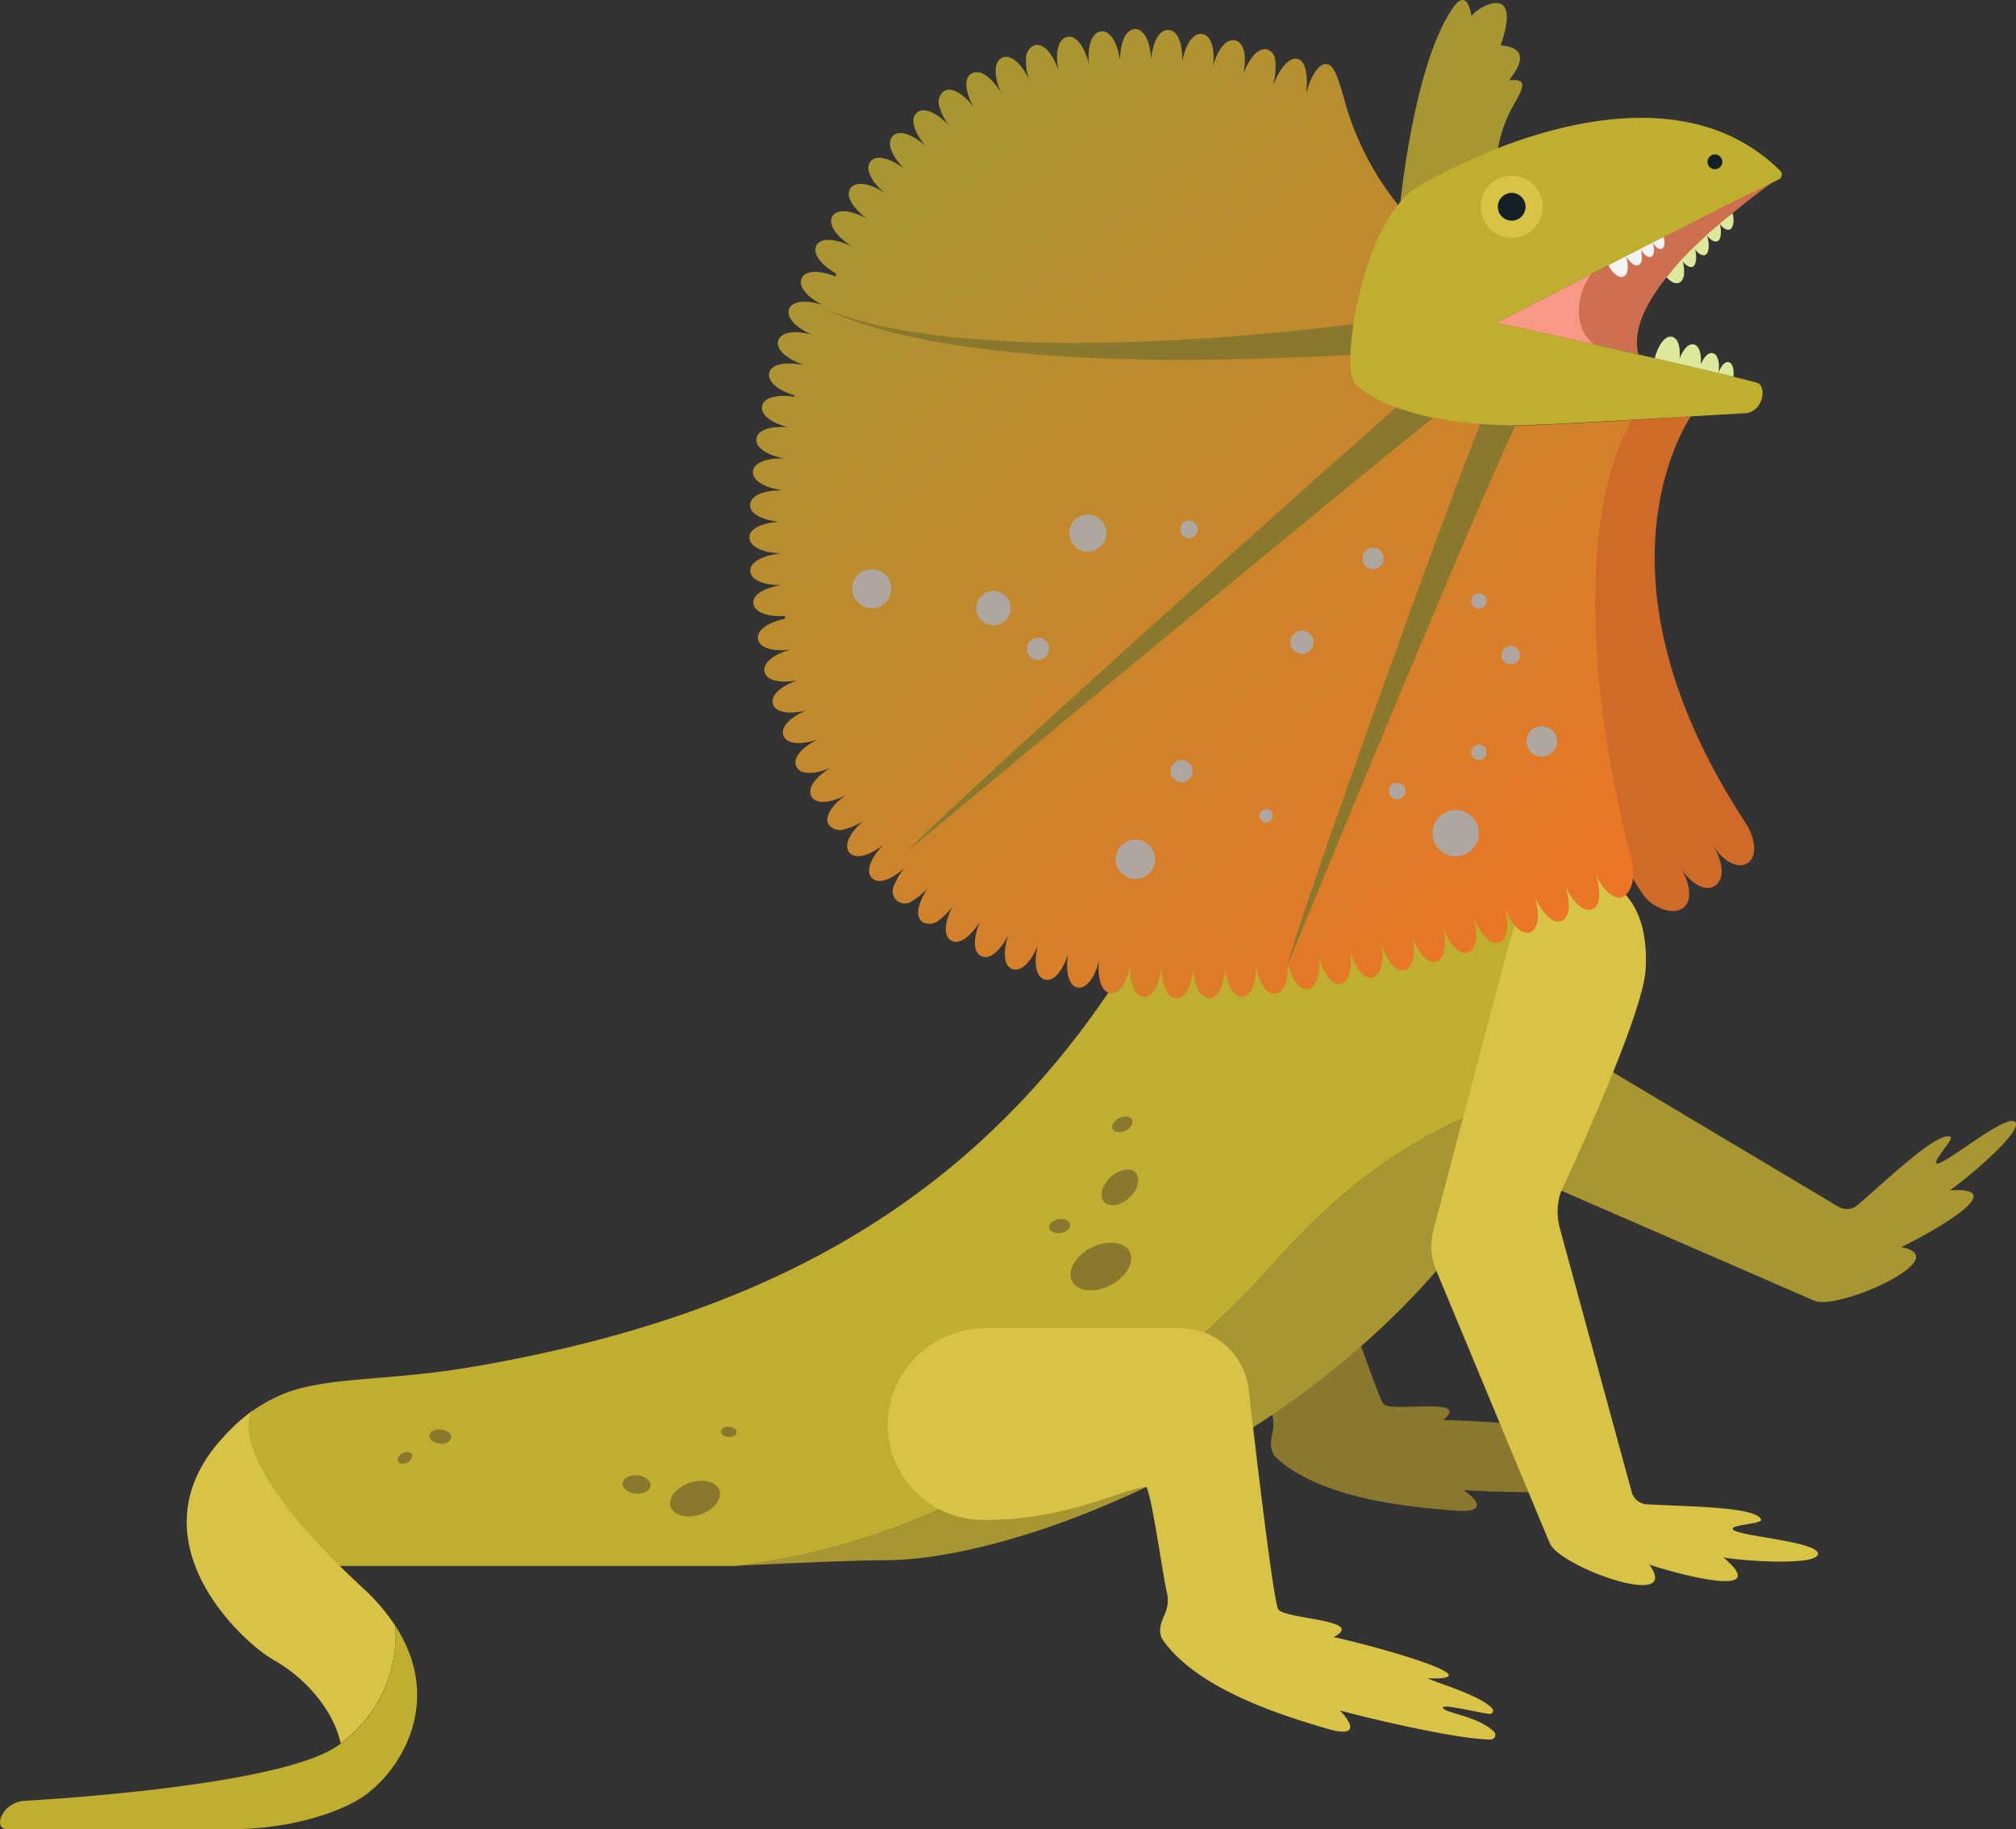 <svg xmlns="http://www.w3.org/2000/svg" xmlns:xlink="http://www.w3.org/1999/xlink" viewBox="0 0 218.03 197.81"><rect x="0" y="0" width="218.03" height="197.81" fill="#333333" stroke="none"/><defs><style>.cls-1{isolation:isolate;}.cls-2{fill:#a79632;}.cls-3,.cls-8{fill:#89782e;}.cls-4{fill:#bfae30;}.cls-5{fill:#d8c347;}.cls-6{fill:#cf6a28;}.cls-7{fill:url(#linear-gradient);}.cls-8{mix-blend-mode:screen;}.cls-9{mix-blend-mode:multiply;}.cls-10{fill:#aea69f;}.cls-11{fill:#ce6f51;}.cls-12{fill:#dee89a;}.cls-13{fill:#f3f3f3;}.cls-14{fill:#152026;}.cls-15{fill:#f79984;}</style><linearGradient id="linear-gradient" x1="1013.35" y1="546.35" x2="942.9" y2="459.88" gradientUnits="userSpaceOnUse"><stop offset="0" stop-color="#ea7626"/><stop offset="1" stop-color="#a79632"/></linearGradient></defs><title>agama límcová</title><g class="cls-1"><g id="Vrstva_1" data-name="Vrstva 1"><path class="cls-2" d="M1068.55,563.43c-1-1-7.87,4.91-8.51,4.46-.4-.28,2-2.7,1.49-2.88-1.51-.49-6.62,4.51-10.15,7.5a1.8,1.8,0,0,1-2.08,0L1024,557.42a5.42,5.42,0,0,1-.83-.59l-6,13,.36.18,29.31,12.75c2.52,1.09,15.47-4.66,9.38-5.8,2.43-1.15,12.52-6.59,5.24-6.14C1063.08,569.77,1069.49,564.41,1068.55,563.43Z" transform="translate(-850.61 -442.09)"/><path class="cls-3" d="M1025.71,602.14c-2.11-1.34-5.79-.82-5.92-1.43-.08-.39,4.15-.22,5.11-.36a.34.34,0,0,0,.14-.61c-1.43-1.12-6.61-1.53-7.51-1.78,6.87-1.18-4.18-2.15-10.84-2.3,3.15-2.59-5.53-.78-6.44-1.72-.37-.37-2-5.05-3.92-10.54l-9.19,9.19c.34.85.63,1.57.85,2,1,2.18-.61,3.16.44,4.94,5,4.94,16,5.61,19.37,5.91s3-.86,1.1-2.2c4.65.28,13.55.42,16.65-.24A.5.5,0,0,0,1025.71,602.14Z" transform="translate(-850.61 -442.09)"/><path class="cls-4" d="M982.4,526.68c-16.59,41.17-44.24,56.79-79.93,63.1-8.64,1.53-14.42,1.21-19.23,2.41-6,1.5-11.83,7.31-10.48,12.14a9.91,9.91,0,0,0,6.48,7.11h50.5l.36,0c32.11-3.59,55.31-29.45,58.16-32.6,2.38-2.63,13.2-15.57,30-18.78a65.84,65.84,0,0,0,5.06-25.55C1023.27,487.6,983.31,524.44,982.4,526.68Z" transform="translate(-850.61 -442.09)"/><path class="cls-2" d="M988.26,578.82c-2.85,3.15-26,29-58.16,32.6,7.09-.33,13-.6,16.25-.6,16.71,0,57.54-16.49,71.86-50.78C1001.46,563.25,990.64,576.19,988.26,578.82Z" transform="translate(-850.61 -442.09)"/><path class="cls-5" d="M1011.82,630.21a.5.5,0,0,0,.35-.86c-1.8-1.74-5.5-2-5.5-2.61,0-.4,4.1.63,5.06.7a.35.35,0,0,0,.27-.58c-1.17-1.38-6.15-2.84-7-3.27,7,.25-3.66-3-10.15-4.46,3.61-1.9-5.25-1.9-6-3-.48-.77-2.2-15.09-3.2-23.8a7.45,7.45,0,0,0-7.41-6.6H957.23a10.58,10.58,0,0,0-10.63,10.56A10.36,10.36,0,0,0,957,606.46c9.07.06,15.33-3.51,17.6-3.56.67,1.46,1.68,9.08,2.21,11.41s-1.24,3-.58,4.92C980.1,625.09,990.72,628,994,629s3.13-.22,1.53-1.93C1000,628.27,1008.66,630.22,1011.82,630.21Z" transform="translate(-850.61 -442.09)"/><path class="cls-5" d="M1047.22,610.12c0-1.37-9.07-1.92-9.22-2.68-.1-.49,3.35-.54,3.07-1.05-.75-1.4-7.9-1.34-12.52-1.63a1.82,1.82,0,0,1-1.5-1.43c-1.37-5-6.13-22.47-7.74-28.4a6.7,6.7,0,0,1,.11-3.94s8.84-18.83,9.16-24c.4-6.38-2.39-10.06-7-10.39h-.5c-4,0-6.09,3.41-7.31,7.67l-8.14,30.87a6.8,6.8,0,0,0,.3,4.32c2.8,6.74,11.4,27.42,12.29,29.52,1,2.53,14.38,7.37,10.77,2.32,2.55.86,13.6,3.94,8-.79C1038.89,610.89,1047.22,611.48,1047.22,610.12Z" transform="translate(-850.61 -442.09)"/><path class="cls-5" d="M893.37,617.92a22,22,0,0,0-3.52-4.1c-15.62-14.42-12-19.1-12-19.1-15.25,11.72-1.59,24.65,2.39,26.91s6.61,6,7.21,9A14.54,14.54,0,0,0,893.37,617.92Z" transform="translate(-850.61 -442.09)"/><path class="cls-4" d="M893.37,617.92a14.54,14.54,0,0,1-5.92,12.73c-5.38,4.31-29.23,5.9-34.15,6.19a2.92,2.92,0,0,0-2.47,1.54c-.38.76-.31,1.52.6,1.52h24.43c5.7,0,11.61-1.67,14.44-3.82C894,633.32,898.6,626,893.37,617.92Z" transform="translate(-850.61 -442.09)"/><path class="cls-3" d="M970.71,581.07c-1.72.89-3.58.7-4.15-.42s.35-2.74,2.07-3.62,3.58-.69,4.15.42S972.43,580.19,970.71,581.07Z" transform="translate(-850.61 -442.09)"/><path class="cls-3" d="M972.75,571.61c-.94.87-2.16,1.08-2.72.47s-.26-1.82.68-2.68,2.16-1.09,2.72-.48S973.69,570.74,972.75,571.61Z" transform="translate(-850.61 -442.09)"/><path class="cls-3" d="M926.36,605.87c-1.46.49-2.9.12-3.22-.83s.61-2.11,2.07-2.6,2.9-.11,3.21.83S927.81,605.39,926.36,605.87Z" transform="translate(-850.61 -442.09)"/><path class="cls-3" d="M919.36,603.61c-.83-.07-1.47-.58-1.42-1.12s.77-.92,1.61-.85,1.47.59,1.42,1.13S920.2,603.69,919.36,603.61Z" transform="translate(-850.61 -442.09)"/><path class="cls-3" d="M929.38,597.48c-.47,0-.82-.32-.79-.63s.42-.51.89-.47.82.33.79.63S929.84,597.52,929.38,597.48Z" transform="translate(-850.61 -442.09)"/><path class="cls-3" d="M898.15,598.21c-.65-.07-1.14-.46-1.1-.88s.6-.71,1.25-.65,1.14.45,1.1.87S898.8,598.27,898.15,598.21Z" transform="translate(-850.61 -442.09)"/><path class="cls-3" d="M894.63,600.26c-.44.21-.9.15-1-.13s.11-.68.54-.89.9-.14,1,.14S895.06,600.06,894.63,600.26Z" transform="translate(-850.61 -442.09)"/><path class="cls-3" d="M972.32,564.37c-.58.27-1.2.19-1.38-.19s.15-.9.73-1.18,1.2-.19,1.37.19S972.9,564.1,972.32,564.37Z" transform="translate(-850.61 -442.09)"/><path class="cls-3" d="M965.35,575.43c-.63.1-1.2-.15-1.27-.56s.39-.83,1-.93,1.2.14,1.26.56S966,575.32,965.35,575.43Z" transform="translate(-850.61 -442.09)"/><path class="cls-6" d="M1039.37,531.05c-16.32-24.95-7.77-41-5.9-43.94l-6.37.41c-8.11,11.21-6.41,40.75,1.28,51.41,1,1.36,3.13,2.15,4.23,1.38s.78-2.75-.24-4.35c1,1.6,2.65,2.67,3.75,1.9s.77-2.75-.25-4.36c1,1.61,2.65,2.69,3.76,1.92S1040.42,532.65,1039.37,531.05Z" transform="translate(-850.61 -442.09)"/><path class="cls-2" d="M1003.81,462.38a58.8,58.8,0,0,1,8.81-4.24,14.19,14.19,0,0,1,1.79-4.86c1.26-2.22,1.1-2.62-.6-2.52,2.6-3.21.3-3.66-.91-3.76,2.46-7-2.55-4.16-3.15-3.16-.58-3.3-1.93-1.18-2.7.23-3.68,6.49-5,20.05-5,20.05A11.31,11.31,0,0,1,1003.81,462.38Z" transform="translate(-850.61 -442.09)"/><path class="cls-7" d="M1027.1,487.52c-5.43.31-10.92.6-12.44.6-15.3,0-15.56-14.93-12.89-23.67l-.06-.33A31.08,31.08,0,0,1,996,452.86c-.28-.95-.55-1.9-.84-2.61s-.62-1.19-1.09-1.23c-.83-.08-1.69,1.29-2.14,3h-.06a7,7,0,0,0,0-2.11c-.14-.77-.42-1.32-.92-1.45-.88-.24-1.91,1-2.56,2.64l-.05,0a7.19,7.19,0,0,0,.22-2.09c0-.78-.28-1.36-.85-1.55-1-.33-2,.95-2.63,2.6h0c.36-1.71.15-3.35-.88-3.6s-2,1.14-2.4,2.84h0c.22-1.74-.12-3.37-1.17-3.53s-1.86,1.31-2.17,3h0c.08-1.76-.39-3.36-1.46-3.44s-1.75,1.46-1.9,3.22h0c-.06-1.76-.67-3.34-1.74-3.31s-1.63,1.62-1.61,3.39c-.26-1.75-1-3.28-2.08-3.14s-1.47,1.78-1.29,3.54c-.41-1.72-1.32-3.18-2.37-2.94s-1.29,1.92-.92,3.66h0a6.37,6.37,0,0,0-1-2c-.5-.61-1.09-.95-1.64-.75a1.57,1.57,0,0,0-.88,1.56,6.11,6.11,0,0,0,.35,2.18h0c-.74-1.62-1.92-2.84-2.91-2.41s-.87,2.14-.15,3.77c-.92-1.53-2.21-2.6-3.16-2.07-.52.27-.66.95-.53,1.72a6.35,6.35,0,0,0,.78,2l0,0c-1-1.42-2.48-2.4-3.33-1.75a1.57,1.57,0,0,0-.37,1.76,6.33,6.33,0,0,0,1,1.94l0,0c-1.18-1.32-2.66-2.11-3.48-1.42s-.19,2.28.95,3.62l0,0a6.41,6.41,0,0,0-1.78-1.2c-.74-.31-1.4-.31-1.79.12-.72.78,0,2.27,1.25,3.51l0,0c-1.4-1.08-3-1.59-3.65-.77s.18,2.25,1.52,3.39l0,0c-1.46-1-3.07-1.34-3.68-.5s.35,2.23,1.74,3.27l0,0c-1.53-.84-3.16-1.13-3.69-.24s.48,2.19,1.94,3.14l0,.05a6.67,6.67,0,0,0-2-.62c-.79-.08-1.43.09-1.68.6-.46.92.6,2.15,2.1,3V472c-1.62-.66-3.27-.76-3.69.19s.73,2.12,2.28,2.89l0,0c-1.64-.55-3.29-.53-3.64.44s.85,2.06,2.44,2.74c0,0,0,0,0,0-1.68-.44-3.31-.32-3.61.66s1,2,2.59,2.58v.05c-1.69-.34-3.32-.14-3.56.86s1.07,1.94,2.73,2.44V485c-1.71-.26-3.31,0-3.51,1s1.16,1.88,2.84,2.3v0c-1.72-.16-3.3.21-3.45,1.22s1.26,1.82,3,2.16v0c-1.73-.08-3.28.38-3.38,1.39s1.34,1.76,3,2v.05c-1.73,0-3.26.53-3.31,1.55s1.43,1.68,3.15,1.85v0c-1.72.09-3.24.69-3.22,1.71s1.51,1.62,3.24,1.69v.05c-1.72.18-3.19.86-3.14,1.88s1.6,1.54,3.33,1.52v0c-1.71.27-3.14,1-3,2s1.69,1.45,3.42,1.33V509c-1.7.36-3.09,1.2-2.92,2.21s1.77,1.36,3.49,1.14c0,0,0,0,0,0-1.67.46-3,1.38-2.79,2.39s1.85,1.25,3.56.92v0c-1.64.56-2.94,1.57-2.65,2.56s1.94,1.13,3.63.69l0,0c-1.62.66-2.84,1.75-2.49,2.73s2,1,3.68.43c0,0,0,0,0,0-1.58.78-2.73,1.95-2.29,2.91s2.1.84,3.71.15l0,0c-1.51.9-2.59,2.17-2.07,3.09s2.17.68,3.72-.15l0,0c-1.43,1-2.42,2.38-1.82,3.26a1.58,1.58,0,0,0,1.74.42,6.55,6.55,0,0,0,2-.89l0,0c-1.36,1.13-2.21,2.57-1.55,3.41s2.27.29,3.66-.8c-1.23,1.27-1.95,2.78-1.22,3.56s2.31.08,3.59-1.14l0,0a6.49,6.49,0,0,0-1.14,1.87,1.33,1.33,0,0,0,2,1.71,6.43,6.43,0,0,0,1.66-1.41l0,0a6.56,6.56,0,0,0-1,2c-.2.77-.11,1.43.38,1.75a1.57,1.57,0,0,0,1.78-.22,6.5,6.5,0,0,0,1.53-1.56l0,0c-.87,1.54-1.15,3.21-.24,3.77s2.24-.56,3.15-2.09c-.7,1.64-.84,3.32.13,3.78.53.26,1.14,0,1.71-.55a6.27,6.27,0,0,0,1.23-1.79h0c-.58,1.67-.59,3.39.42,3.74s2.1-.91,2.74-2.57c-.41,1.73-.27,3.4.75,3.7s2-1.08,2.54-2.76h0c-.31,1.73,0,3.42,1,3.62s1.94-1.21,2.34-2.94h0c-.2,1.77.18,3.39,1.22,3.54s1.85-1.33,2.15-3.07h0c-.08,1.77.4,3.37,1.44,3.47s1.76-1.44,1.95-3.2h0c0,1.77.59,3.37,1.63,3.37s1.68-1.52,1.78-3.29h0a6.69,6.69,0,0,0,.45,2.13c.31.71.77,1.17,1.34,1.15,1,0,1.6-1.59,1.62-3.36h0c.19,1.75.91,3.26,1.94,3.19s1.53-1.67,1.47-3.44h0c.27,1.74,1,3.22,2.07,3.11s1.46-1.74,1.34-3.5h0c.33,1.73,1.16,3.18,2.19,3s1.38-1.79,1.2-3.55h0c.4,1.72,1.28,3.14,2.29,3s1.33-1.84,1.08-3.59h0c.46,1.71,1.38,3.1,2.39,2.9s1.27-1.89,1-3.64h0c.5,1.7,1.47,3.07,2.47,2.83s1.22-1.93.87-3.67h0c.55,1.69,1.56,3,2.55,2.77s1.17-2,.78-3.69c.62,1.67,1.66,3,2.65,2.7s1.12-2,.68-3.71c.67,1.66,1.74,3,2.72,2.64s1.07-2,.6-3.73c.7,1.65,1.8,3,2.77,2.6s1-2,.52-3.77c.73,1.64,1.86,2.93,2.83,2.57s1-2.08.44-3.79c.76,1.63,1.92,2.89,2.88,2.52s1-2.1.37-3.81c.78,1.63,2,2.87,2.92,2.48s1.56-2,.89-4.52C1022.15,516.24,1021.52,497.24,1027.1,487.52Z" transform="translate(-850.61 -442.09)"/><path class="cls-8" d="M1014.51,488.12l-3.59-.7c-4,9.66-20.47,55.79-21,58.91C989.89,546.33,1010,497.45,1014.51,488.12Z" transform="translate(-850.61 -442.09)"/><path class="cls-8" d="M1006.79,486.35l-2.74-2.32c-9.42,8.09-54,48.22-55.15,50C948.9,534,997,494,1006.79,486.35Z" transform="translate(-850.61 -442.09)"/><path class="cls-8" d="M999.82,476.77c-5,.69-10,1.21-15,1.62s-10.08.67-15.13.76a144.13,144.13,0,0,1-15.13-.5c-2.51-.25-5-.58-7.49-1.07a39.11,39.11,0,0,1-7.26-2.09A39,39,0,0,0,947,478a76.1,76.1,0,0,0,7.48,1.49,143.65,143.65,0,0,0,15.21,1.35c5.1.2,10.19.21,15.29.08s10.69-.33,15.81-.75Z" transform="translate(-850.61 -442.09)"/><g class="cls-9"><path class="cls-10" d="M947,505.75a2.11,2.11,0,1,1-2.11-2.11A2.11,2.11,0,0,1,947,505.75Z" transform="translate(-850.61 -442.09)"/><path class="cls-10" d="M959.92,507.85a1.86,1.86,0,1,1-1.86-1.85A1.85,1.85,0,0,1,959.92,507.85Z" transform="translate(-850.61 -442.09)"/><path class="cls-10" d="M970.26,499.74a2,2,0,1,1-2-2A2,2,0,0,1,970.26,499.74Z" transform="translate(-850.61 -442.09)"/><path class="cls-10" d="M964.07,512.26a1.2,1.2,0,1,1-1.2-1.21A1.2,1.2,0,0,1,964.07,512.26Z" transform="translate(-850.61 -442.09)"/><path class="cls-10" d="M979.6,525.48a1.2,1.2,0,1,1-2.4,0,1.2,1.2,0,1,1,2.4,0Z" transform="translate(-850.61 -442.09)"/><path class="cls-10" d="M975.54,535a2.13,2.13,0,1,1-2.13-2.12A2.12,2.12,0,0,1,975.54,535Z" transform="translate(-850.61 -442.09)"/><path class="cls-10" d="M988.26,530.31a.73.73,0,0,1-.72.73.73.73,0,0,1-.73-.73.73.73,0,0,1,.73-.72A.72.72,0,0,1,988.26,530.31Z" transform="translate(-850.61 -442.09)"/><path class="cls-10" d="M992.67,511.56a1.25,1.25,0,1,1-1.25-1.26A1.25,1.25,0,0,1,992.67,511.56Z" transform="translate(-850.61 -442.09)"/><path class="cls-10" d="M1019,522.27a1.65,1.65,0,1,1-1.65-1.65A1.65,1.65,0,0,1,1019,522.27Z" transform="translate(-850.61 -442.09)"/><path class="cls-10" d="M1015,512.94a1,1,0,1,1-1-1A1,1,0,0,1,1015,512.94Z" transform="translate(-850.61 -442.09)"/><path class="cls-10" d="M1010.55,532.19a2.51,2.51,0,1,1-2.5-2.51A2.5,2.5,0,0,1,1010.55,532.19Z" transform="translate(-850.61 -442.09)"/><path class="cls-10" d="M1002.61,527.66a.9.9,0,1,1-.9-.91A.9.9,0,0,1,1002.61,527.66Z" transform="translate(-850.61 -442.09)"/><path class="cls-10" d="M1011.38,523.45a.83.83,0,1,1-.83-.83A.83.83,0,0,1,1011.38,523.45Z" transform="translate(-850.61 -442.09)"/><path class="cls-10" d="M1000.25,502.49a1.15,1.15,0,1,1-1.15-1.15A1.14,1.14,0,0,1,1000.25,502.49Z" transform="translate(-850.61 -442.09)"/><path class="cls-10" d="M1011.38,507.07a.83.83,0,1,1-.83-.82A.83.83,0,0,1,1011.38,507.07Z" transform="translate(-850.61 -442.09)"/><circle class="cls-10" cx="128.58" cy="57.25" r="0.95"/></g><path class="cls-11" d="M1043.05,461.24c-2.87,1.28-12.37,6.39-20.34,10.48L1012.45,477c1.39.27,13.76,3.06,15.34,3.42C1027.07,477.38,1028.47,471.83,1043.05,461.24Z" transform="translate(-850.61 -442.09)"/><path class="cls-12" d="M1036.58,466.29c.37.48.78.75,1.13.61s.49-.93.28-1.76C1037.5,465.53,1037,465.92,1036.58,466.29Z" transform="translate(-850.61 -442.09)"/><path class="cls-12" d="M1035.18,467.51c.38.51.82.81,1.18.67s.49-1,.24-1.9C1036.1,466.7,1035.63,467.11,1035.18,467.51Z" transform="translate(-850.61 -442.09)"/><path class="cls-12" d="M1033.77,468.84c.4.6.88,1,1.28.81s.49-1.18.16-2.16C1034.7,468,1034.21,468.4,1033.77,468.84Z" transform="translate(-850.61 -442.09)"/><path class="cls-12" d="M1032.46,470.18c.4.56.85.91,1.23.75s.5-1.19.16-2.17C1033.35,469.25,1032.89,469.72,1032.46,470.18Z" transform="translate(-850.61 -442.09)"/><path class="cls-12" d="M1030.85,472.08c.45.5.94.76,1.35.59.64-.26.68-1.37.34-2.57C1031.9,470.79,1031.34,471.45,1030.85,472.08Z" transform="translate(-850.61 -442.09)"/><path class="cls-4" d="M1040.7,483.51c-1-.4-24.64-5.81-28.25-6.51,0,0,24.1-12.46,30.49-15.48a.59.59,0,0,0,.16-1c-14-13.79-39.29,1.83-39.29,1.83-6,3.92-8.26,19.63-6.65,21.23,3.24,3.24,11,4.51,17.5,4.51,3.1,0,22.63-1.2,24.64-1.31S1041.7,483.91,1040.7,483.51Z" transform="translate(-850.61 -442.09)"/><path class="cls-12" d="M1037.56,481.25c-.44-.09-.85.46-1.1,1.19l1.62.39C1038.16,482.05,1038,481.35,1037.56,481.25Z" transform="translate(-850.61 -442.09)"/><path class="cls-12" d="M1035.84,480.28c-.59-.12-1.15.67-1.45,1.67l2.08.5C1036.62,481.39,1036.43,480.41,1035.84,480.28Z" transform="translate(-850.61 -442.09)"/><path class="cls-12" d="M1033.79,479.34c-.71-.15-1.38.85-1.71,2.07l2.41.57C1034.7,480.71,1034.51,479.49,1033.79,479.34Z" transform="translate(-850.61 -442.09)"/><path class="cls-12" d="M1031.43,478.51c-.78-.17-1.52,1-1.87,2.32l2.63.61C1032.43,480,1032.22,478.68,1031.43,478.51Z" transform="translate(-850.61 -442.09)"/><path class="cls-13" d="M1030.32,469c.34-.14.38-.7.21-1.28l-1.17.6C1029.64,468.79,1030,469.12,1030.32,469Z" transform="translate(-850.61 -442.09)"/><path class="cls-13" d="M1029.17,469.87c.38-.15.4-.83.19-1.55L1028,469C1028.37,469.59,1028.81,470,1029.17,469.87Z" transform="translate(-850.61 -442.09)"/><path class="cls-13" d="M1027.79,470.77c.45-.17.48-.94.25-1.78l-1.56.8C1026.87,470.47,1027.38,470.93,1027.79,470.77Z" transform="translate(-850.61 -442.09)"/><path class="cls-13" d="M1026.18,472c.55-.21.59-1.18.3-2.22l-1.93,1C1025,471.63,1025.67,472.22,1026.18,472Z" transform="translate(-850.61 -442.09)"/><path class="cls-5" d="M1017.46,464.44a3.36,3.36,0,1,1-3.36-3.35A3.35,3.35,0,0,1,1017.46,464.44Z" transform="translate(-850.61 -442.09)"/><path class="cls-14" d="M1015.6,464.44a1.5,1.5,0,1,1-1.5-1.49A1.5,1.5,0,0,1,1015.6,464.44Z" transform="translate(-850.61 -442.09)"/><path class="cls-14" d="M1036.88,459.6a.8.8,0,1,1-.8-.81A.8.8,0,0,1,1036.88,459.6Z" transform="translate(-850.61 -442.09)"/><path class="cls-15" d="M1022.71,471.72,1012.45,477c1.39.27,5.77,1.24,10.67,2.35h-.06C1020.81,477.76,1020.9,474.14,1022.71,471.72Z" transform="translate(-850.61 -442.09)"/></g></g></svg>
